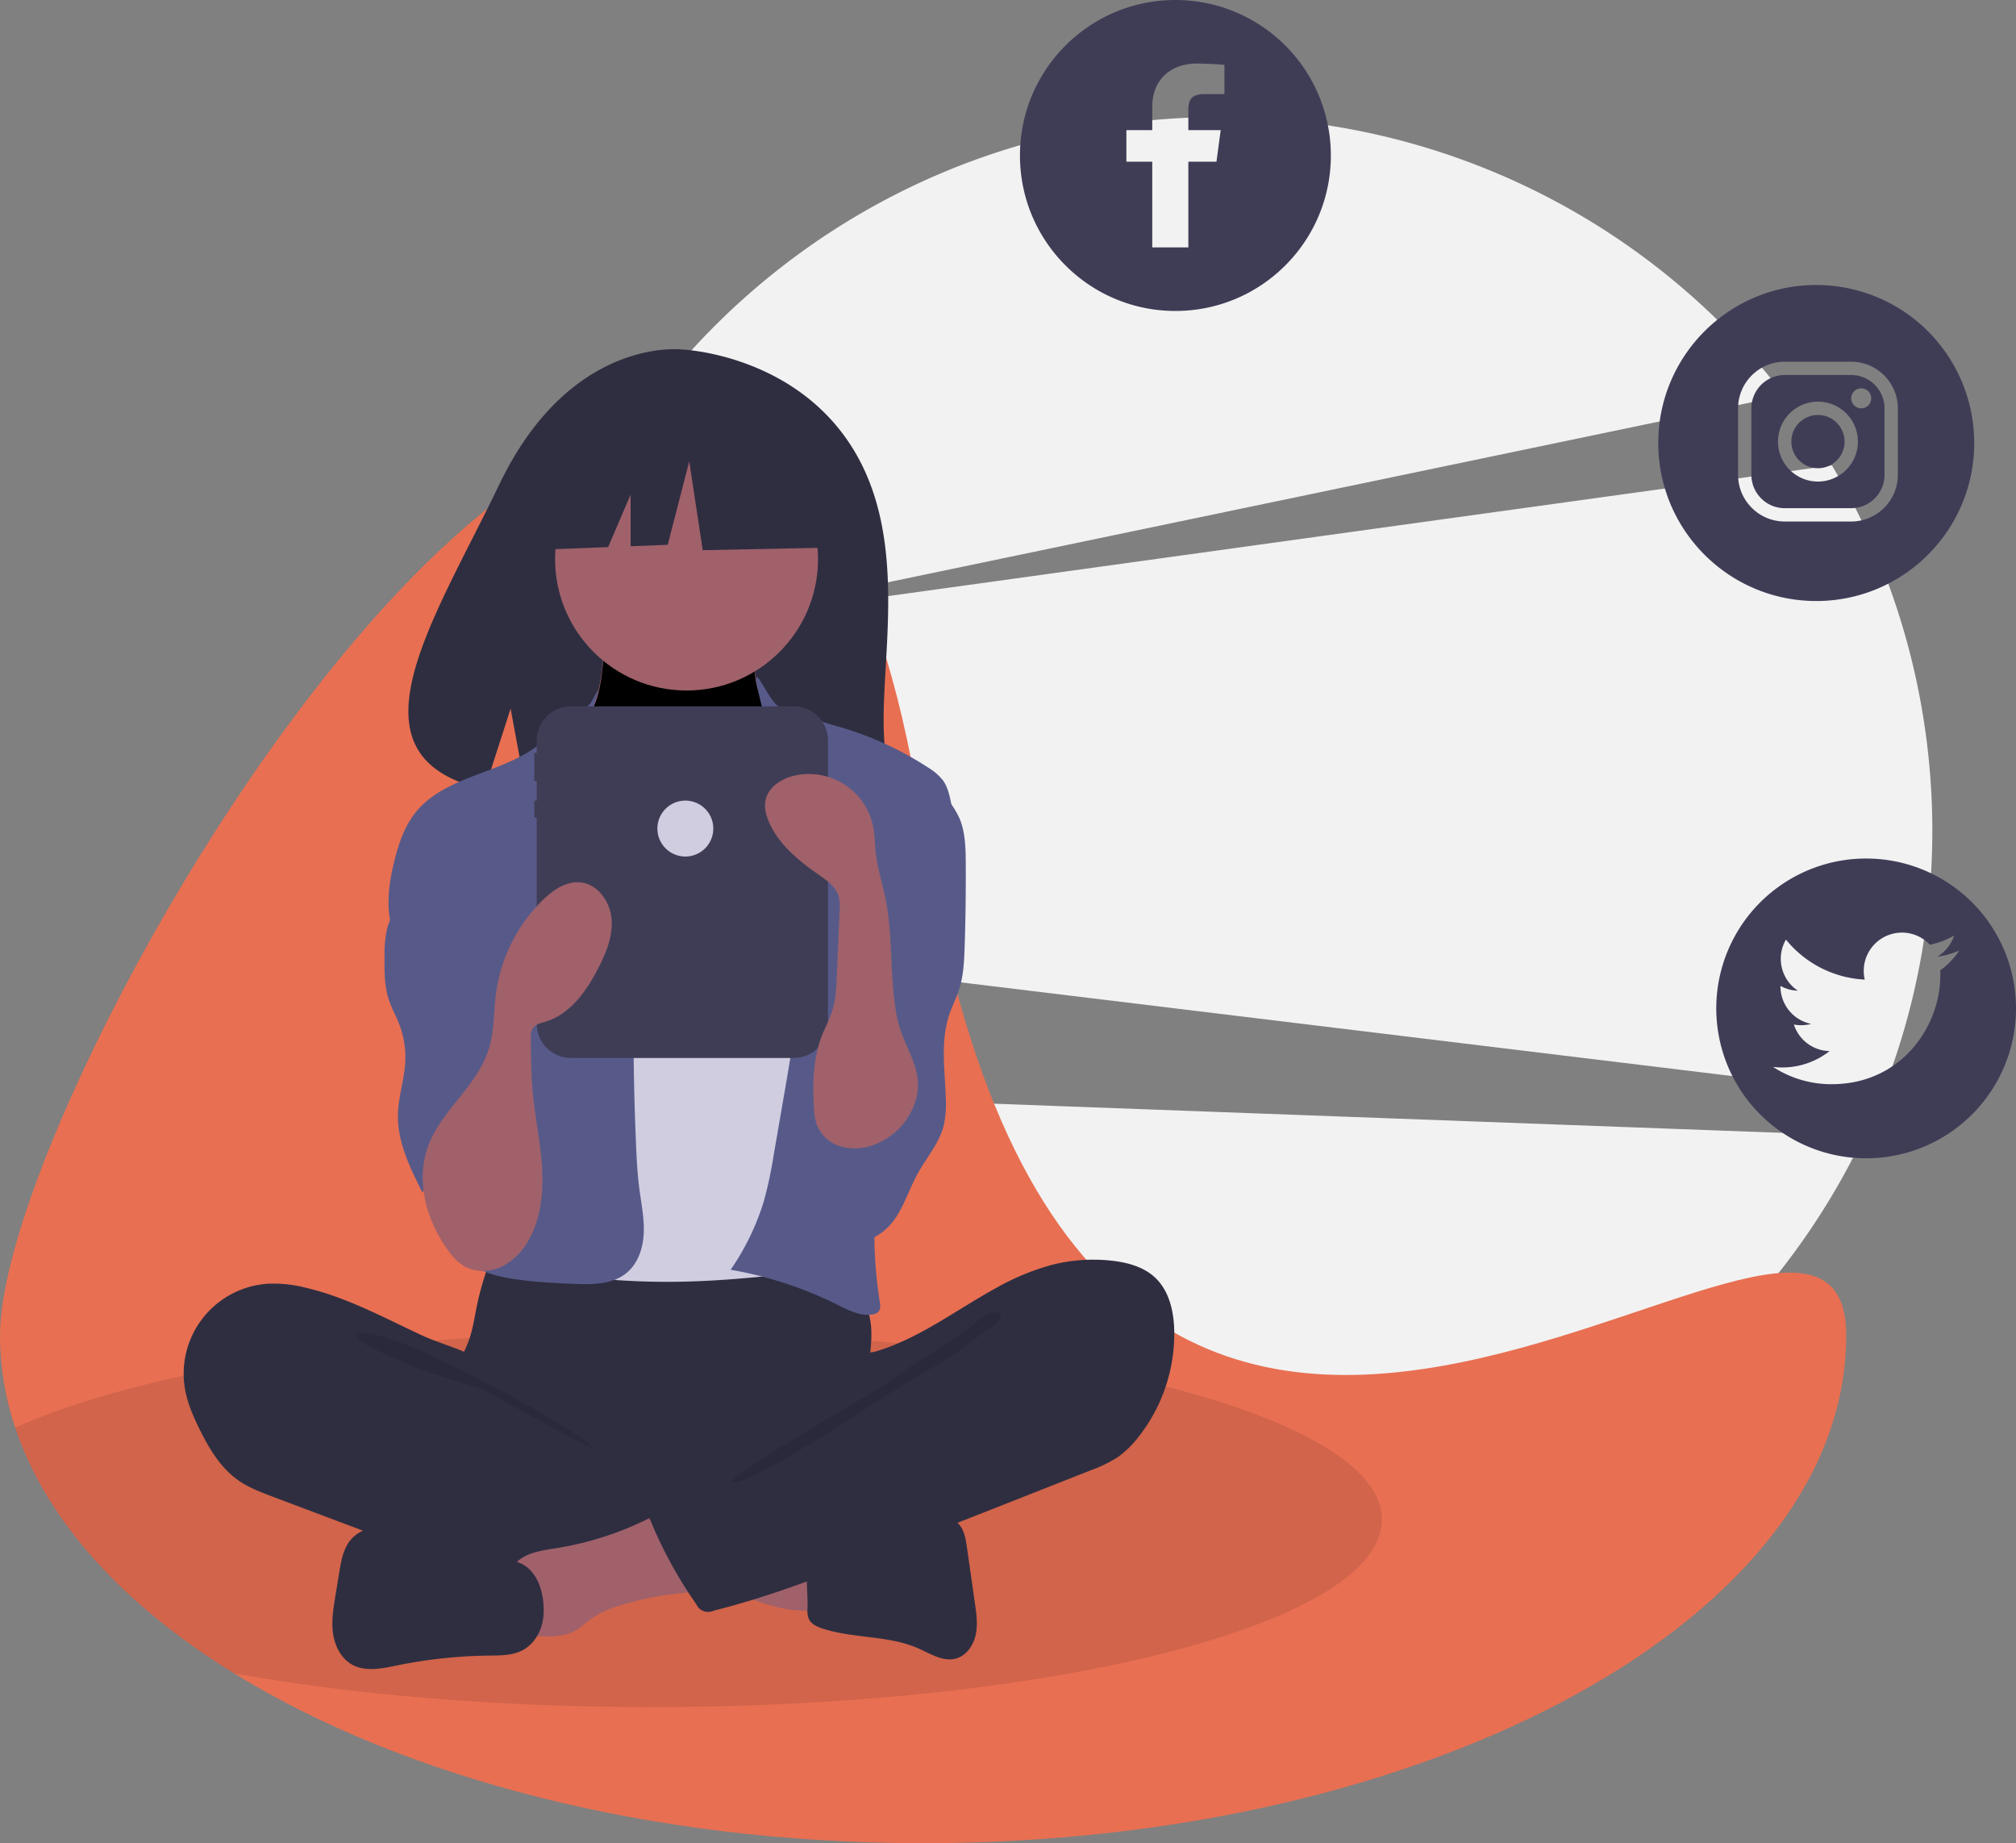 <svg xmlns="http://www.w3.org/2000/svg" xmlns:xlink="http://www.w3.org/1999/xlink" width="842.984" height="770.564" xmlns:v="https://vecta.io/nano"><rect width="100%" height="100%" fill="#808080" stroke="none"/><path d="M786.949 457.466c34.169-86.141 26.434-183.26-20.94-262.906l-477.347 66.094 457.451-95.336a297.76 297.76 0 0 0-236.38-116.376c-164.729 0-298.268 133.539-298.268 298.268a300.83 300.83 0 0 0 2.776 40.702zm-555.548-2.867c43.112 111.662 151.463 190.88 278.332 190.88 119.048 0 221.791-69.753 269.628-170.611z" fill="#f2f2f2"/><path d="M771.989 558.337c0 117.214-172.82 212.227-385.994 212.227-114.523 0-217.397-27.417-288.08-70.976-46.12-28.412-78.544-63.701-91.551-102.698C2.165 584.469.016 571.448 0 558.337 0 441.135 319.872-87.549 385.994 346.122s385.994 95.013 385.994 212.215z" fill="#e86f52"/><path d="M577.822 635.302c0 43.278-136.677 78.369-305.286 78.369-64.941 0-125.144-5.205-174.622-14.083-46.12-28.412-78.544-63.701-91.551-102.698 52.343-23.85 151.93-39.956 266.172-39.956 168.609 0 305.286 35.09 305.286 78.369z" opacity=".1"/><path d="M357.458 188.915c-24.194-40.881-72.061-42.786-72.061-42.786s-46.643-5.965-76.565 56.297c-27.889 58.033-66.38 114.066-6.197 127.651l10.871-33.835 6.732 36.354a235.59 235.59 0 0 0 25.75.44c64.451-2.081 125.831.609 123.855-22.519-2.627-30.745 10.894-82.267-12.385-121.603zM199.199 546.929c-.897 4.462-1.561 8.998-3.086 13.286-1.514 4.257-3.851 8.194-5.236 12.496-4.413 13.71 1.705 28.997 11.474 39.579a64.59 64.59 0 0 0 31.489 18.698c8.814 2.217 17.978 2.536 27.061 2.844 25.151.853 50.95 1.616 74.782-6.467a129.93 129.93 0 0 0 21.726-9.87 16.28 16.28 0 0 0 5.638-4.439c1.818-2.588 2.05-5.944 2.034-9.106-.053-10.662-2.215-21.27-1.702-31.92.284-5.899 1.388-11.794.845-17.674-1.232-13.337-11.823-25.274-24.919-28.086-6.761-1.452-13.773-.661-20.656.001a526.69 526.69 0 0 1-53.758 2.404c-18.339-.117-36.564-2.916-54.812-3.209-5.396-.086-5.287 1.577-7.005 6.8a127.22 127.22 0 0 0-3.876 14.665z" fill="#2f2e41"/><use xlink:href="#B" fill="#a0616a"/><use xlink:href="#B" y="1.17" opacity=".1"/><circle cx="287.078" cy="233.701" r="54.975" fill="#a0616a"/><path d="M258.954 356.831c2.865 2.995 5.901 5.96 9.656 7.716 3.735 1.746 7.942 2.181 12.063 2.297 9.91.279 20.653-1.537 27.546-8.661 8.886-9.184 8.594-23.996 15.559-34.71a7.73 7.73 0 0 1 2.245-2.455c1.168-.636 2.489-.94 3.818-.878 8.797-.082 16.46 5.623 23.376 11.061 3.098 2.436 6.273 4.959 8.228 8.382a28.41 28.41 0 0 1 2.775 8.497c3.432 16.753 4.543 33.883 5.647 50.949.609 9.426 1.219 18.861 1.174 28.307-.149 31.12-7.382 61.719-14.575 91.997-.927 3.901-2.195 8.262-5.743 10.131a14.16 14.16 0 0 1-5.011 1.223c-20.602 2.42-41.247 4.842-61.988 5.161q-12.141.187-24.272-.588c-1.392-.018-2.772-.259-4.089-.713a11.53 11.53 0 0 1-4.458-3.785c-11.219-14.138-11.881-33.683-11.81-51.731q.263-66.189 4.73-132.273c.246-3.636.3-8.053-2.321-10.913 4.718 7.553 11.28 14.538 17.451 20.988z" fill="#d0cde1"/><g fill="#575a89"><path d="M247.309 293.354c-1.857 3.361-15.546 11.707-18.189 14.493-14.766 15.564-41.715 14.98-55.22 31.65-4.751 5.865-7.22 13.235-9.035 20.561-2.568 10.362-3.939 21.663.363 31.434 4.139 9.401 12.852 15.901 18.767 24.299 6.495 9.221 9.416 20.417 12.214 31.343 2.066 8.067 4.15 16.335 3.345 24.624-.915 9.424-5.475 18.054-8.168 27.131s-3.157 19.889 3.068 27.023c4.574 5.241 11.748 7.319 18.606 8.488 8.753 1.492 17.648 1.917 26.519 2.309 7.839.346 16.48.414 22.506-4.612 4.755-3.965 6.822-10.4 7.089-16.585s-1.019-12.316-1.826-18.455c-.836-6.364-1.157-12.783-1.425-19.195q-1.808-43.159-.494-86.373c.183-5.995.404-12.063-.874-17.923-1.681-7.707-5.846-14.594-9.322-21.675-6.898-14.055-10.161-27.708-9.094-43.33 1.053-15.419 7.777-27.166 1.17-15.206zm77.199 1.17c2.828 2.907 12.438 3.865 16.036 5.737 3.305 1.72 6.962 2.618 10.541 3.65a136.85 136.85 0 0 1 37.032 16.996c2.374 1.389 4.473 3.202 6.193 5.349 2.013 2.8 2.743 6.294 3.426 9.674 1.762 8.726 3.532 17.557 3.136 26.45-.42 9.44-3.264 18.583-6.085 27.601l-10.54 33.698c-7.868 25.153-15.785 50.553-17.999 76.815a180.69 180.69 0 0 0 1.622 43.628c.232 1.45.426 3.112-.532 4.226a4.16 4.16 0 0 1-2.581 1.188c-5.087.795-10.01-1.798-14.62-4.094a161.89 161.89 0 0 0-44.629-14.603 103.75 103.75 0 0 0 13.862-28.575 172.94 172.94 0 0 0 4.188-19.652l4.903-28.359c1.798-10.399 3.599-20.825 4.206-31.36a39.26 39.26 0 0 0-.682-11.813c-.939-3.744-2.806-7.175-4.478-10.654-8.081-16.809-11.872-35.991-8.693-54.368 1.391-8.043 4.095-16.096 2.968-24.18-1.084-7.772.043-13.813-1.952-21.504-8.188-31.581-.642-11.317 4.679-5.848z"/><path d="M173.761 366.074c-3.684 7.645-9.843 14.157-11.939 22.38a48.89 48.89 0 0 0-1.041 11.697c-.05 5.918-.082 11.956 1.735 17.589 1.17 3.626 3.073 6.97 4.445 10.525 1.911 4.967 2.763 10.278 2.5 15.594-.37 7.364-2.872 14.512-3.067 21.882-.307 11.591 5.054 22.487 10.285 32.835a24.14 24.14 0 0 1 35.085-11.487c1.38-1.274 1.527-3.367 1.581-5.245q.58-20.17 1.119-40.342c.566-20.798 1.106-41.874-3.679-62.122-2.16-9.142-5.521-18.249-11.683-25.34-3.244-3.734-14.259-13.568-19.584-9.386-2.395 1.881-1.835 7.001-2.215 9.594a40.71 40.71 0 0 1-3.542 11.824zm228.187-22.031c1.742 5.426 1.847 11.223 1.881 16.922q.106 17.437-.462 34.869c-.194 5.949-.461 11.981-2.265 17.654-1.19 3.741-3.026 7.249-4.254 10.978-3.682 11.174-1.67 23.293-1.355 35.054a39.83 39.83 0 0 1-.965 11.339c-1.943 7.291-7.165 13.182-10.81 19.789-3.462 6.274-5.55 13.307-9.685 19.16s-11.291 10.491-18.228 8.694c-5.256-1.361-8.991-6.014-11.574-10.789a52.92 52.92 0 0 1-5.472-34.328c2.594-14.274 10.978-26.937 14.002-41.127 4.152-19.485-2.159-39.592-1.971-59.514a28.77 28.77 0 0 1 1.254-9.225c1.586-4.551 4.993-8.184 8.14-11.834a149.41 149.41 0 0 0 10.94-14.357c2.253-3.36 5.313-12.002 9.307-12.72 8.918-1.604 19.304 12.546 21.517 19.436z"/></g><path d="M127.488 538.263c-4.931-1.239-10.013-1.78-15.094-1.605-10.801.597-20.824 5.808-27.517 14.307s-9.41 19.464-7.459 30.104c1.05 5.725 3.408 11.123 5.981 16.344 4.003 8.124 8.804 16.229 16.215 21.435 4.335 3.045 9.352 4.944 14.31 6.812l39.031 14.704 17.283 6.332a338.06 338.06 0 0 0 90.273 17.946c9.372.558 18.886.713 28.029-1.42 2.17-.506 4.484-1.261 5.74-3.101a9.83 9.83 0 0 0 1.283-4.236l2.402-16.814c.338-2.367.664-4.859-.204-7.088-1.1-2.826-3.858-4.603-6.488-6.114-25.66-14.738-55.621-22.868-77.219-43.096-5.085-4.762-9.34-12.31-15.517-15.544-7.005-3.668-15.256-5.761-22.497-9.142-15.83-7.389-31.394-15.88-48.551-19.824z" fill="#2f2e41"/><path d="M166.454 560.93c13.796 4.323 72.041 34.272 82.025 44.728-1.338.482-46.742-24.963-48.104-25.372-12.384-3.717-24.837-7.458-36.597-12.897-2.366-1.094-15.37-6.237-14.781-9.222.665-3.368 15.009 1.995 17.458 2.763z" opacity=".1"/><g fill="#a0616a"><path d="M338.564 673.362a3.24 3.24 0 0 0 2.187-.644 3.38 3.38 0 0 0 .684-2.517q-.032-11.453-.064-22.906c-6.587-3.138-13.955-4.144-21.187-5.111l-33.744-4.51c.775.104-5.276 14.534-4.348 16.46 1.635 3.395 14.133 6.405 17.66 8.008 12.261 5.573 25.003 11.7 38.813 11.22z"/><path d="M232.694 647.217c-6.371 1.015-13.482 1.912-17.608 6.871-5.232 6.289-3.005 15.665-.509 23.456a10.1 10.1 0 0 0 2.17 4.268c1.703 1.68 4.314 1.927 6.702 2.078 5.81.368 11.994.656 17.07-2.194 2.404-1.35 4.391-3.322 6.631-4.929 3.744-2.491 7.859-4.372 12.192-5.574 7.966-2.506 16.166-4.196 24.473-5.044 3.256-.332 6.578-.546 9.641-1.699s5.9-3.442 6.79-6.592c1.176-4.163-1.243-8.407-3.564-12.057-2.89-4.548-5.953-9.336-10.262-12.684-6.287-4.884-9.398-1.135-15.731 1.991a133.47 133.47 0 0 1-37.995 12.109z"/></g><g fill="#2f2e41"><path d="M216.044 652.955l-40.454-11.957c-4.92-1.454-9.924-2.921-15.054-2.917s-10.498 1.686-13.825 5.591c-3.137 3.682-4.035 8.714-4.817 13.487l-1.673 10.211c-.85 5.189-1.702 10.478-.937 15.68s3.421 10.399 8.037 12.918c5.598 3.054 12.459 1.562 18.707.285a203.63 203.63 0 0 1 38.336-4.111c4.842-.058 9.921.003 14.2-2.265 5.086-2.696 8.129-8.395 8.652-14.128.796-8.722-2.111-20.115-11.171-22.793zm138.422-10.419c5.244-.919 9.873-3.9 14.898-5.659 7.073-2.476 14.738-2.476 22.232-2.449 2.751.01 5.681.072 7.971 1.596 3.301 2.198 4.147 6.596 4.708 10.521q1.693 11.843 3.387 23.686c.637 4.455 1.27 9.029.277 13.419s-3.985 8.621-8.341 9.753c-5.29 1.375-10.476-2.004-15.471-4.224-12.484-5.548-26.996-4.13-40.012-8.277-2.416-.77-5.003-1.946-5.988-4.282a9.75 9.75 0 0 1-.466-4.093c.223-7.613-1.383-18.009.909-25.285 2.061-6.544 10.042-4.705 15.896-4.705z"/><path d="M440.076 528.73a70.25 70.25 0 0 1 24.747-1.691c6.616.729 13.432 2.57 18.262 7.149 5.879 5.573 7.768 14.193 7.926 22.293.258 16.132-5.092 31.854-15.138 44.479a40.36 40.36 0 0 1-8.655 8.331c-3.543 2.216-7.319 4.036-11.26 5.426l-87.408 34.476c-22.995 9.07-46.071 18.166-70.056 24.145a5.46 5.46 0 0 1-7.347-2.664 181.09 181.09 0 0 1-19.157-35.044 2.36 2.36 0 0 1 1.044-3.723l61.824-35.522c4.428-2.544 8.906-5.126 12.583-8.67a31.24 31.24 0 0 0 6.46-8.994c1.282-2.677 1.401-8.993 3.038-10.972 1.603-1.937 7.085-2.092 9.617-2.854 3.571-1.094 7.068-2.416 10.47-3.958 13.83-6.187 26.145-15.176 39.402-22.42a101.1 101.1 0 0 1 23.647-9.789z"/></g><path d="M405.027 555.258c-10.622 7.978-24.375 15.311-34.902 23.499-3.593 2.794-63.486 36.467-64.332 40.939 9.821 1.655 72.383-42.112 81.334-46.479s16.886-10.526 24.749-16.639c2.004-1.558 10.496-6.241 4.743-7.982-3.24-.981-9.2 5.068-11.592 6.663z" opacity=".1"/><path d="M331.943 295.297h-93.238c-7.888 0-14.283 6.395-14.283 14.283v5.23h-1.013v11.697h1.013v8.188h-1.013v7.018h1.013v86.306c0 7.888 6.395 14.283 14.283 14.283h93.238c7.888 0 14.283-6.395 14.283-14.283V309.579c0-7.888-6.395-14.283-14.283-14.283z" fill="#3f3d56"/><path fill="#2f2e41" d="M346.761 184.974l-47.29-24.771-65.305 10.134-13.511 59.675 33.634-1.294 9.396-21.924v21.563l15.519-.597 9.008-34.904 5.629 37.156 55.172-1.126-2.252-43.912z"/><path d="M186.133 521c2.336 3.488 5.074 6.9 8.827 8.782 4.69 2.351 10.478 1.932 15.174-.407a26.71 26.71 0 0 0 10.951-10.979c5.139-9.076 6.204-19.935 5.563-30.345s-2.864-20.661-3.848-31.044c-.715-7.548-.773-15.141-.831-22.722-.012-1.593.014-3.31.955-4.595 1.138-1.555 3.223-1.983 5.07-2.532 10.373-3.082 17.258-12.804 22.194-22.433 3.296-6.43 6.162-13.458 5.526-20.656s-5.809-14.448-12.997-15.182c-5.926-.605-11.398 3.159-15.672 7.307-10.783 10.531-17.714 24.381-19.677 39.325-.938 7.318-.67 14.835-2.66 21.94-4.25 15.169-17.547 24.47-24.174 38.119-7.302 15.04-3.272 32.116 5.6 45.423zm195.68-57.953a28.67 28.67 0 0 1-16.077 15.448 22.21 22.21 0 0 1-13.976.856 15.5 15.5 0 0 1-10.238-9.157 24.67 24.67 0 0 1-1.153-6.878c-.665-10.23-.408-20.771 3.308-30.325 1.433-3.685 3.366-7.18 4.497-10.968 1.29-4.321 1.496-8.881 1.693-13.386l1.221-27.911a18.15 18.15 0 0 0-.415-6.052c-1.218-4.039-4.993-6.663-8.456-9.072-8.364-5.817-16.629-12.604-20.682-21.951-1.24-2.86-2.059-6.039-1.429-9.092 1.143-5.542 6.736-9.13 12.264-10.339 7.309-1.598 14.954-.142 21.164 4.032a27.43 27.43 0 0 1 11.725 18.075c.547 3.15.539 6.367.86 9.548.679 6.747 2.821 13.252 4.161 19.9 3.301 16.375 1.59 33.302 4.855 49.674 2.729 13.689 13.02 22.621 6.678 37.6z" fill="#a0616a"/><circle cx="286.572" cy="346.391" r="11.697" fill="#d0cde1"/><g fill="#3f3d56"><path d="M780.321 358.914c-25.345 0-48.194 15.267-57.893 38.683s-4.338 50.368 13.584 68.29 44.874 23.283 68.29 13.584 38.683-32.548 38.683-57.893c0-16.619-6.602-32.558-18.354-44.31s-27.69-18.354-44.31-18.354zm30.969 46.77a42.52 42.52 0 0 1 .05 2.063c0 21.141-16.074 45.517-45.5 45.517a44.66 44.66 0 0 1-24.458-7.229c1.265.152 2.538.229 3.812.231 7.2.013 14.193-2.4 19.854-6.849-6.841-.129-12.843-4.592-14.936-11.107.989.199 1.995.299 3.004.297 1.421 0 2.837-.189 4.208-.561-7.461-1.508-12.825-8.066-12.823-15.678v-.198c2.221 1.248 4.714 1.934 7.262 1.997-7.035-4.69-9.211-14.042-4.968-21.356a45.28 45.28 0 0 0 32.941 16.718c-.28-1.195-.419-2.42-.413-3.647-.008-6.562 3.999-12.462 10.102-14.874s13.06-.846 17.541 3.948a31.75 31.75 0 0 0 10.15-3.878c-1.193 3.704-3.691 6.848-7.031 8.846 3.167-.384 6.259-1.235 9.176-2.525-2.144 3.213-4.843 6.018-7.971 8.285z"/><circle cx="760.172" cy="184.616" r="11.135"/><path d="M774.091 156.779h-27.837c-7.678.022-13.896 6.241-13.919 13.919v27.837c.022 7.678 6.241 13.896 13.919 13.919h27.837c7.678-.023 13.896-6.241 13.919-13.919v-27.837c-.023-7.678-6.241-13.896-13.919-13.919zm-13.919 44.54c-9.224 0-16.702-7.478-16.702-16.702s7.478-16.702 16.702-16.702 16.702 7.478 16.702 16.702a16.71 16.71 0 0 1-16.702 16.702zm18.094-30.621a4.18 4.18 0 0 1-4.176-4.176 4.18 4.18 0 0 1 4.176-4.176 4.18 4.18 0 0 1 4.176 4.176c.003 1.108-.436 2.172-1.22 2.956s-1.847 1.223-2.956 1.22zm-18.809-51.557c-36.484 0-66.061 29.576-66.061 66.061s29.576 66.061 66.061 66.061 66.061-29.576 66.061-66.061a66.06 66.06 0 0 0-66.061-66.061zm34.119 79.394c-.031 10.749-8.737 19.455-19.486 19.486h-27.837c-10.749-.031-19.455-8.737-19.486-19.486v-27.837c.031-10.749 8.737-19.455 19.486-19.486h27.837c10.749.031 19.455 8.737 19.486 19.486zM491.492 0c-35.899 0-65 29.101-65 65s29.101 65 65 65 65-29.101 65-65a65 65 0 0 0-65-65zm20.495 39.331h-8.321c-5.681 0-6.765 2.687-6.765 6.647v8.415h13.53l-1.768 13.2h-11.762v35.828h-15.086V67.593h-10.819v-13.2h10.819v-9.759c0-11.691 8.109-18.056 18.551-18.056 4.997 0 10.371.377 11.62.542z"/></g><defs ><path id="B" d="M251.243 283.651c-.881 4.615-1.834 9.398-4.607 13.19-3.19 4.363-8.392 6.856-11.825 11.031-5.166 6.285-5.463 15.129-5.484 23.265-.02 7.495.133 15.489 4.312 21.71 2.713 4.038 6.84 6.868 10.874 9.587 15.674 10.563 32.611 21.315 51.509 21.664 7.83.144 16.226-1.878 21.378-7.776a32.1 32.1 0 0 0 5.176-9.234c4.832-11.911 7.761-24.508 8.68-37.33.43-6.032.389-12.24-1.652-17.932-2.296-6.401-6.938-11.667-10.006-17.736-3.627-7.216-4.953-15.371-3.8-23.365a2.52 2.52 0 0 0-.133-1.693c-.512-.577-1.264-.882-2.033-.824l-37.471-2.698a81.54 81.54 0 0 1-10.404-1.19c-2.02-.411-7.355-3.28-9.281-2.517-3.565 1.412-4.501 18.022-5.232 21.848z"/></defs></svg>